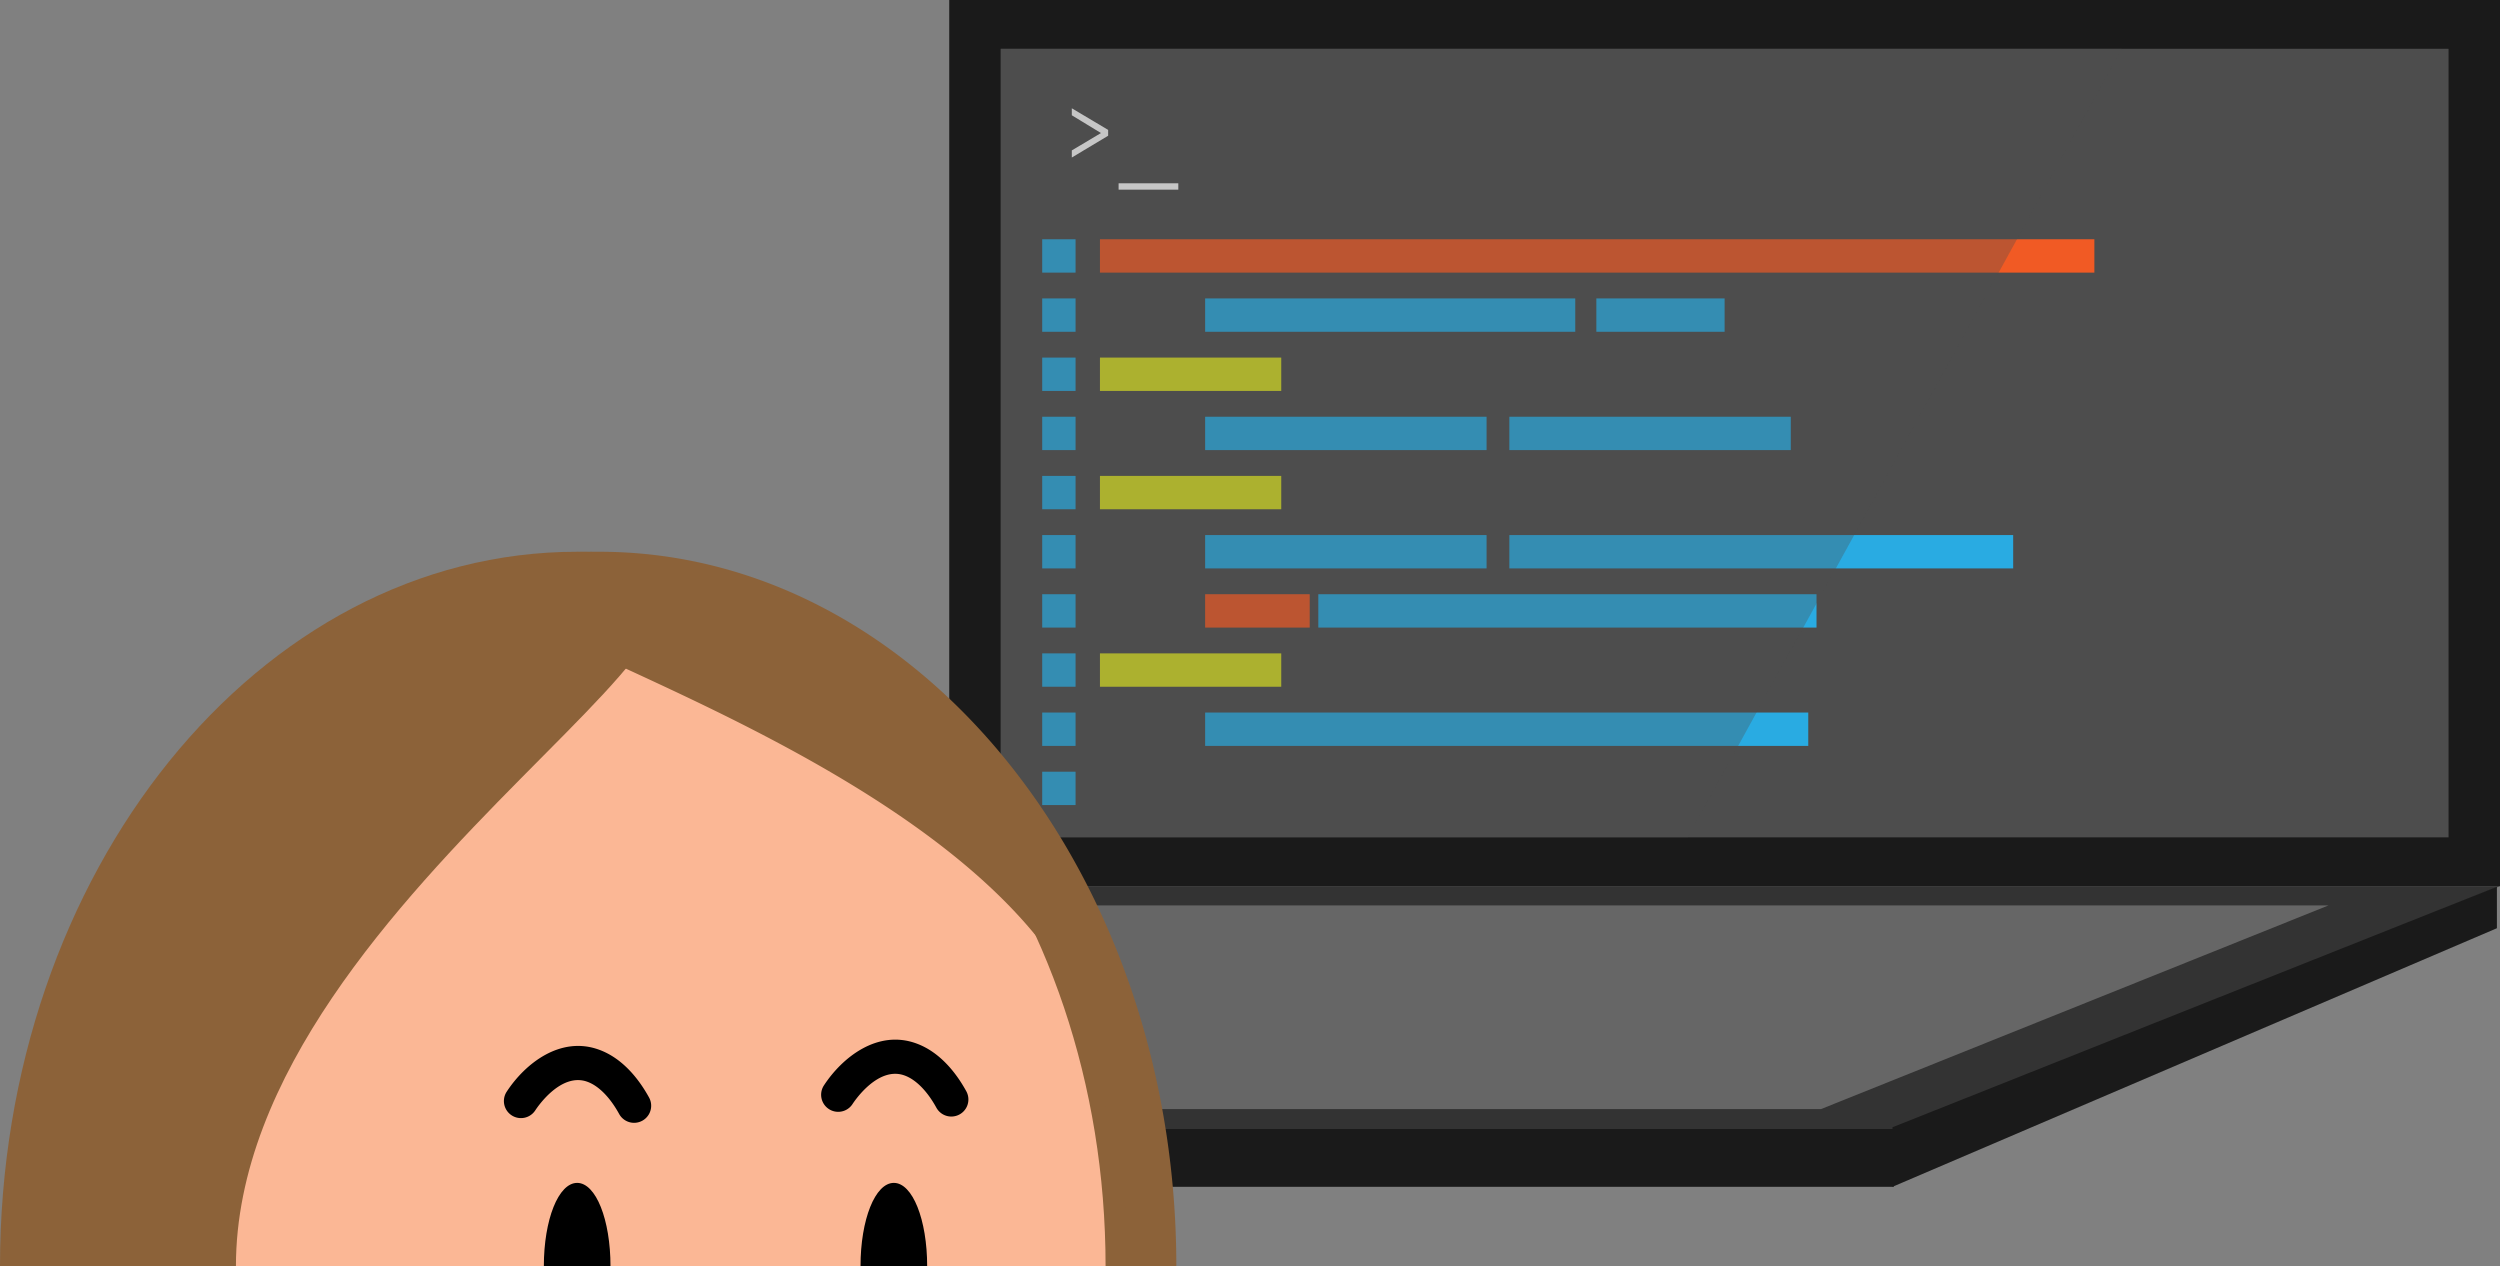 <svg xmlns="http://www.w3.org/2000/svg" viewBox="0 0 806.536 408.535">
  <rect x="0" y="0" width="806.536" height="408.535" fill="#808080" stroke="none"/>
  <defs>
    <style>
      .cls-1 {
        isolation: isolate;
      }

      .cls-2 {
        fill: #1a1a1a;
      }

      .cls-10, .cls-3 {
        fill: #4d4d4d;
      }

      .cls-4 {
        fill: #333;
      }

      .cls-5 {
        fill: #f15a24;
      }

      .cls-6 {
        fill: #29abe2;
      }

      .cls-7 {
        fill: #d9e021;
      }

      .cls-8 {
        fill: #fff;
      }

      .cls-9 {
        fill: #666;
      }

      .cls-10 {
        opacity: 0.32;
        mix-blend-mode: multiply;
      }

      .cls-11 {
        fill: #fbb795;
      }

      .cls-12 {
        fill: #8c6239;
      }
    </style>
  </defs>
  <title>a6833dd7-10bb-45b2-9b32-ecaa9f931b11</title>
  <g class="cls-1">
    <g id="Layer_1" data-name="Layer 1">
      <g>
        <rect class="cls-2" x="306.237" width="500.299" height="285.883"/>
        <rect class="cls-3" x="322.839" y="15.742" width="467.096" height="254.4"/>
        <polygon class="cls-4" points="611.849 364.015 111.55 364.015 306.237 285.883 806.536 285.883 611.849 364.015"/>
        <rect class="cls-2" x="111.55" y="364.015" width="499.407" height="18.867"/>
        <polygon class="cls-2" points="805.536 286.081 805.536 299.458 610.536 382.881 610.536 363.668 805.536 286.081"/>
        <rect class="cls-5" x="354.858" y="77.188" width="320.816" height="10.764"/>
        <rect class="cls-6" x="388.793" y="96.274" width="119.41" height="10.764"/>
        <rect class="cls-6" x="336.229" y="77.188" width="10.764" height="10.764"/>
        <rect class="cls-6" x="336.229" y="96.274" width="10.764" height="10.764"/>
        <rect class="cls-6" x="336.229" y="115.36" width="10.764" height="10.764"/>
        <rect class="cls-6" x="336.229" y="134.446" width="10.764" height="10.764"/>
        <rect class="cls-6" x="336.229" y="153.532" width="10.764" height="10.764"/>
        <rect class="cls-6" x="336.229" y="172.618" width="10.764" height="10.764"/>
        <rect class="cls-6" x="336.229" y="191.704" width="10.764" height="10.764"/>
        <rect class="cls-6" x="336.229" y="210.79" width="10.764" height="10.764"/>
        <rect class="cls-6" x="336.229" y="229.876" width="10.764" height="10.764"/>
        <rect class="cls-6" x="336.229" y="248.962" width="10.764" height="10.764"/>
        <rect class="cls-6" x="515.004" y="96.274" width="41.383" height="10.764"/>
        <rect class="cls-6" x="388.793" y="134.446" width="90.797" height="10.764"/>
        <rect class="cls-6" x="388.793" y="172.618" width="90.797" height="10.764"/>
        <rect class="cls-5" x="388.793" y="191.704" width="33.736" height="10.764"/>
        <rect class="cls-6" x="388.793" y="229.876" width="194.579" height="10.764"/>
        <rect class="cls-6" x="425.307" y="191.704" width="160.728" height="10.764"/>
        <rect class="cls-6" x="486.937" y="172.618" width="162.542" height="10.764"/>
        <rect class="cls-6" x="486.937" y="134.446" width="90.797" height="10.764"/>
        <rect class="cls-7" x="354.858" y="115.36" width="58.492" height="10.764"/>
        <rect class="cls-7" x="354.858" y="153.532" width="58.492" height="10.764"/>
        <rect class="cls-7" x="354.858" y="210.79" width="58.492" height="10.764"/>
        <g>
          <path class="cls-8" d="M357.506,43.786L345.78,50.825v-2.3l9.405-5.6-9.405-5.737V34.93l11.726,6.976v1.881Z"/>
          <path class="cls-8" d="M380.142,61.187H360.876V59.134h19.266v2.053Z"/>
        </g>
        <polygon class="cls-9" points="587.513 357.793 166.893 357.793 330.573 292.105 751.193 292.105 587.513 357.793"/>
        <polygon class="cls-10" points="544.518 270.141 322.839 270.141 322.839 15.742 684.531 15.742 544.518 270.141"/>
      </g>
      <g>
        <g>
          <path class="cls-11" d="M7.866,408.535c0-122.978,79.845-222.67,178.338-222.67s178.338,99.693,178.338,222.67"/>
          <path class="cls-12" d="M372.407,408.535h-15.73c0-118.444-76.474-214.805-170.473-214.805S15.73,290.092,15.73,408.535H0C0,281.417,83.53,178,186.2,178S372.407,281.417,372.407,408.535Z"/>
        </g>
        <g>
          <path class="cls-12" d="M364.542,358.632c0-122.978-269.739-172.767-171.245-172.767s178.338,99.693,178.338,222.67"/>
          <path class="cls-12" d="M379.5,408.535h-15.73a267.96,267.96,0,0,0-4.644-49.9h-2.449c0-71.437-100.786-117.987-154.932-143-10.18-4.7-18.973-8.764-25.082-12.088-5.4-2.939-14.443-7.859-12.65-16.014,1.949-8.87,12.861-9.533,29.285-9.533C295.97,178,379.5,281.417,379.5,408.535Zm-187.416-214.8c5.023,2.433,10.795,5.1,16.257,7.621,31.43,14.517,77.7,35.892,113.1,65.665-31.267-44.9-77.124-73.288-128.145-73.288Q192.675,193.73,192.084,193.733Z"/>
        </g>
        <path class="cls-12" d="M7.866,408.535c0-122.978,79.845-222.67,178.338-222.67S76.115,285.558,76.115,408.535"/>
        <g>
          <path d="M175.847,408.535c0-14.649,4.637-26.525,10.357-26.525s10.357,11.875,10.357,26.525"/>
          <path d="M196.954,408.535h-0.787c0-14.409-4.47-26.132-9.964-26.132s-9.964,11.722-9.964,26.132h-0.787c0-15.094,4.722-26.918,10.75-26.918S196.954,393.441,196.954,408.535Z"/>
        </g>
        <g>
          <path d="M278.011,408.535c0-14.649,4.637-26.525,10.357-26.525s10.357,11.875,10.357,26.525"/>
          <path d="M299.117,408.535h-0.787c0-14.409-4.47-26.132-9.964-26.132s-9.964,11.722-9.964,26.132h-0.787c0-15.094,4.722-26.918,10.75-26.918S299.117,393.441,299.117,408.535Z"/>
        </g>
        <path d="M306.918,360.213a5.5,5.5,0,0,1-4.83-2.856c-2.954-5.375-6.6-9.066-10.266-10.394-8.461-3.062-15.973,7.97-16.8,9.237a5.505,5.505,0,0,1-9.214-6.028c5.937-9.079,17.3-18.077,29.761-13.563,7.928,2.868,13.169,9.982,16.171,15.445A5.508,5.508,0,0,1,306.918,360.213Z"/>
        <path d="M204.576,362.239a5.5,5.5,0,0,1-4.83-2.856c-2.954-5.375-6.6-9.066-10.266-10.394-8.469-3.06-15.973,7.97-16.8,9.237a5.505,5.505,0,0,1-9.214-6.028c5.937-9.079,17.3-18.079,29.761-13.563,7.928,2.868,13.169,9.982,16.171,15.445A5.508,5.508,0,0,1,204.576,362.239Z"/>
      </g>
    </g>
  </g>
</svg>
